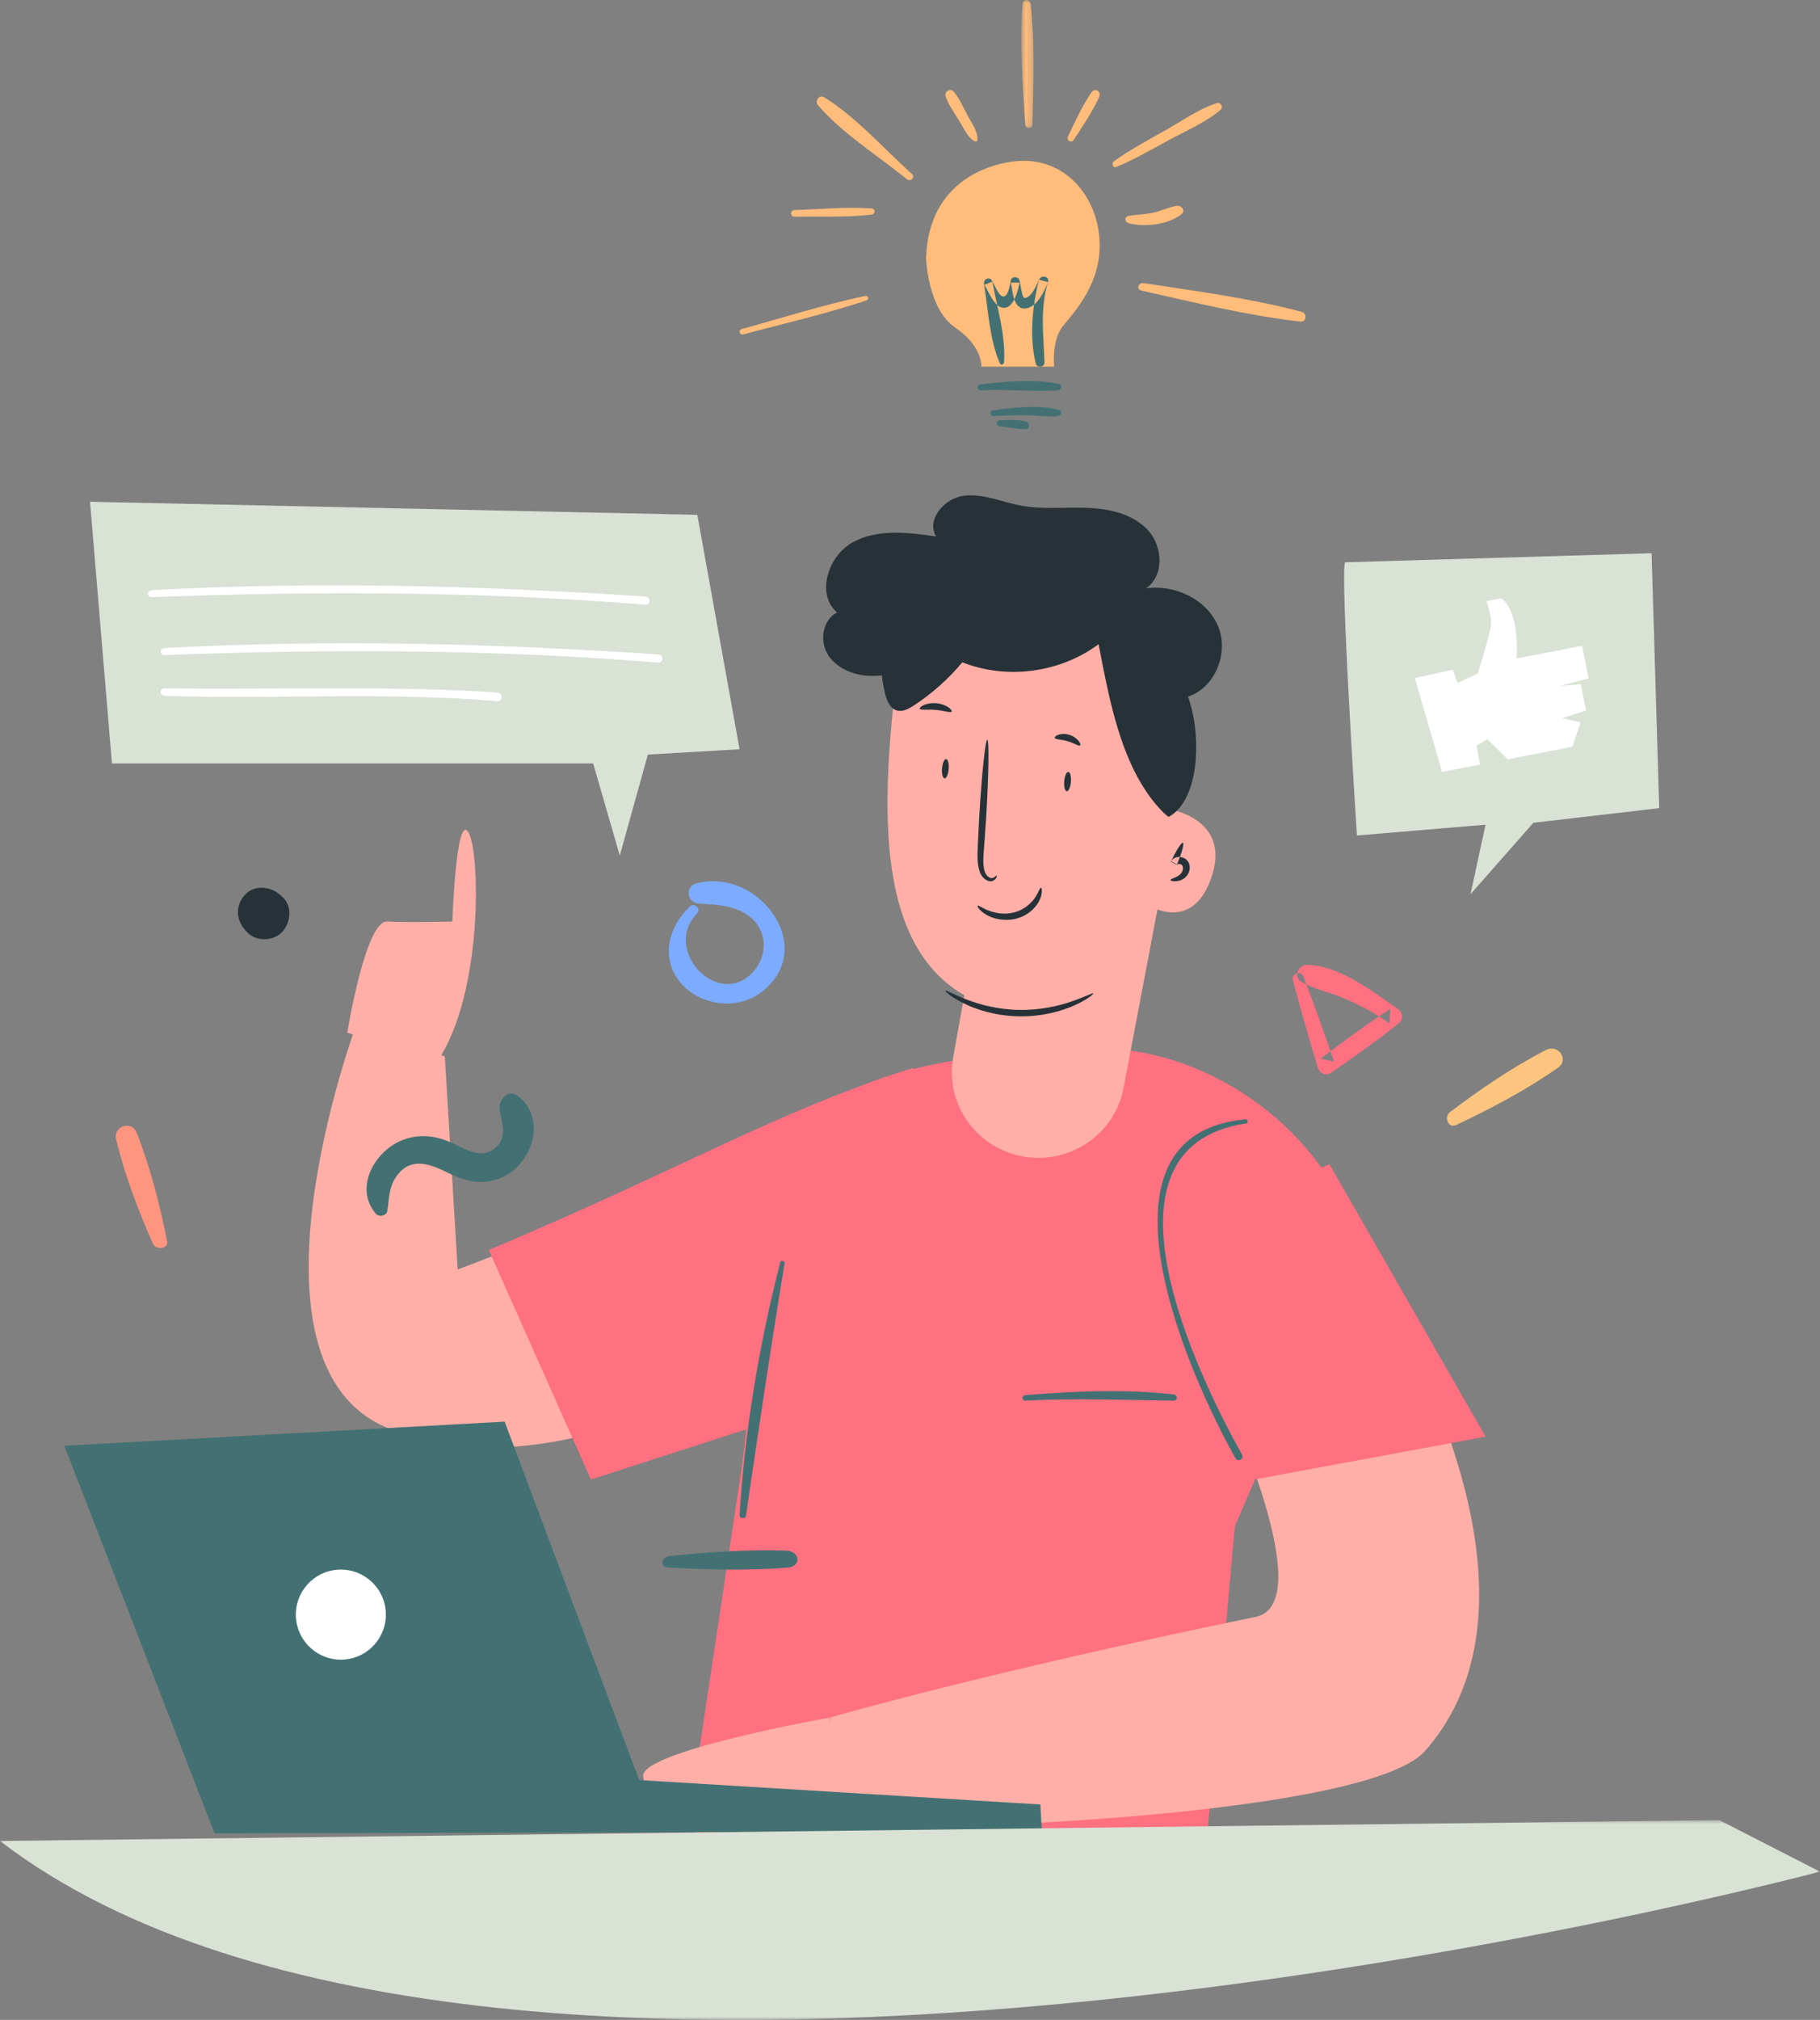 <?xml version="1.0" encoding="UTF-8"?>
<svg width="283px" height="314px" viewBox="0 0 283 314" version="1.1" xmlns="http://www.w3.org/2000/svg" xmlns:xlink="http://www.w3.org/1999/xlink">
    <rect x="0" y="0" width="283" height="314" fill="#808080" stroke="none"/>
    <!-- Generator: Sketch 64 (93537) - https://sketch.com -->
    <title>Group 109</title>
    <desc>Created with Sketch.</desc>
    <defs>
        <polygon id="path-1" points="0 0.935 282.979 0.935 282.979 32 0 32"></polygon>
        <polygon id="path-3" points="0.761 0.008 2.761 0.008 2.761 19.892 0.761 19.892"></polygon>
    </defs>
    <g id="Page-1" stroke="none" stroke-width="1" fill="none" fill-rule="evenodd">
        <g id="03" transform="translate(-66, -98)">
            <g id="Group-109" transform="translate(66, 98)">
                <path d="M107.256,140.927 C103.921,144.082 102.654,148.993 105.832,152.782 C108.825,156.351 114.619,157.108 118.356,154.262 C127.38,147.398 117.975,134.73 108.236,137.352 C106.43,137.837 106.882,140.371 108.662,140.471 C111.511,140.63 114.557,140.739 116.833,142.704 C119.277,144.818 119.33,148.391 117.325,150.821 C112.018,157.254 102.797,147.781 108.371,142.029 C109.076,141.303 107.992,140.231 107.256,140.927" id="Fill-1" fill="#7CABFF"></path>
                <path d="M201.028,152.315 C202.22,156.874 203.529,161.384 204.889,165.892 C205.218,166.977 206.213,167.316 207.115,166.682 C210.664,164.193 214.218,161.746 217.579,158.99 C218.226,158.46 218.085,157.392 217.445,156.938 C213.508,154.148 208.189,150.03 203.192,150 C201.922,149.994 201.033,151.839 202.321,152.607 C204.34,153.807 206.754,154.235 208.907,155.16 C211.395,156.226 213.857,157.477 216.049,159.097 C216.101,158.349 216.148,157.598 216.198,156.85 C212.438,159.242 208.901,161.919 205.325,164.587 C206.029,164.732 206.733,164.879 207.437,165.024 C205.911,160.572 204.346,156.149 202.655,151.761 C202.298,150.836 200.774,151.343 201.028,152.315" id="Fill-3" fill="#FF7081"></path>
                <path d="M226.412,174.89 C231.83,172.343 237.374,169.415 242.255,165.977 C244.046,164.714 242.281,162.25 240.392,163.222 C235.174,165.904 230.088,169.371 225.433,172.907 C224.501,173.617 225.187,175.467 226.412,174.89" id="Fill-5" fill="#FBC580"></path>
                <path d="M25.977,192.91 C24.848,187.274 23.378,181.424 21.235,176.061 C20.448,174.09 17.575,175.113 18.053,177.101 C19.367,182.588 21.484,188.147 23.78,193.325 C24.241,194.364 26.233,194.186 25.977,192.91" id="Fill-7" fill="#FF957E"></path>
                <path d="M43.882,139.402 L43.539,139.1 C42.031,137.767 39.558,137.506 38.091,139.1 C36.609,140.711 36.664,142.924 38.091,144.535 C38.193,144.649 38.293,144.761 38.393,144.877 C39.744,146.396 42.524,146.353 43.882,144.877 C45.233,143.408 45.507,140.835 43.882,139.402" id="Fill-9" fill="#263238"></path>
                <path d="M187.002,293.19 C187.002,293.19 129.925,306.421 107,283.573 L115.203,229.001 C117.696,213.314 116.21,183.134 128.264,172.427 C130.596,170.354 132.842,169.323 132.842,169.323 C141.298,165.253 156.341,163.055 170.787,163 C188.334,162.933 206.394,176.155 211,193.028 L192.008,237.299 L187.002,293.19 Z" id="Fill-11" fill="#FF7081"></path>
                <path d="M182.335,199.783 C182.335,199.783 207.935,248.749 195.226,251.356 C153.404,259.934 129.132,266.969 129.132,266.969 L127,283.093 C127.623,285.531 211.607,283.425 221.555,272.22 C228.578,264.309 237.916,246.028 218.051,206.46 L212.016,193 L182.335,199.783 Z" id="Fill-13" fill="#FFAFA7"></path>
                <path d="M135,172.907 L71.166,197.349 L69.168,164.228 L55.502,159 C55.502,159 35.685,212.164 60.468,222.062 C85.252,231.962 113.177,213.67 113.177,213.67 L135,172.907 Z" id="Fill-15" fill="#FFAFA7"></path>
                <path d="M142,166 C120.03,173.052 106.928,181.317 76,194.315 L91.882,230 L119.255,221.145 L142,166 Z" id="Fill-17" fill="#FF7081"></path>
                <polyline id="Fill-19" fill="#FF7081" points="179.006 192.407 194.978 230 231 223.337 206.732 181 178 192.407"></polyline>
                <path d="M159.435,217.734 C167.16,217.328 174.79,217.644 182.509,217.74 C183.184,217.75 183.143,216.848 182.509,216.776 C174.902,215.916 167.048,216.26 159.435,216.878 C158.861,216.926 158.849,217.766 159.435,217.734" id="Fill-21" fill="#437173"></path>
                <path d="M193.684,174.001 C167.713,176.368 185.477,215.015 192.133,226.715 C192.501,227.367 193.497,226.783 193.131,226.127 C186.515,214.306 168.812,178.34 193.769,174.641 C194.126,174.588 194.047,173.967 193.684,174.001" id="Fill-23" fill="#437173"></path>
                <path d="M121.326,196.244 C118.03,209.038 115.817,222.343 115.001,235.517 C114.966,236.062 115.912,236.2 115.993,235.648 C117.909,222.55 119.836,209.488 121.995,196.421 C122.064,196.005 121.437,195.813 121.326,196.244" id="Fill-25" fill="#437173"></path>
                <path d="M183.297,125 C183.698,119.45 184.104,113.9 184.506,108.349 C188.881,107.12 191.157,101.54 189.409,97.355 C187.664,93.171 182.707,90.821 178.205,91.462 C181.045,89.534 180.829,84.93 178.498,82.413 C176.167,79.897 172.516,79.081 169.082,78.949 C165.649,78.817 162.175,79.232 158.797,78.608 C155.806,78.052 152.875,76.686 149.856,77.066 C146.837,77.447 143.951,80.835 145.579,83.398 C141.225,82.761 136.514,82.181 132.644,84.276 C128.775,86.37 126.833,92.329 130.157,95.206 C127.961,96.322 127.412,99.492 128.647,101.621 C129.882,103.747 132.411,104.866 134.868,105.043 C137.328,105.217 139.767,104.597 142.154,103.982" id="Fill-27" fill="#263238"></path>
                <path d="M182.445,114.257 L181.58,125.747 C181.58,125.747 191.264,127.065 188.506,135.975 C185.743,144.885 179.119,140.987 179.119,140.987 C179.119,140.987 177.461,163.822 154.271,156.582 C135.814,150.818 136.942,126.713 139.285,106.162 C140.194,98.2 147.66,92.725 155.459,94.257 L169.401,96.997 C177.461,98.58 183.067,106 182.445,114.257" id="Fill-29" fill="#FFAFA7"></path>
                <path d="M181,136 L174.705,169.15 C173.285,176.618 165.83,181.396 158.343,179.634 C151.406,177.999 146.963,171.308 148.209,164.374 L151.626,145.374 L181,136 Z" id="Fill-31" fill="#FFAFA7"></path>
                <path d="M154.978,136.089 C155.015,136.076 155.084,136.575 154.41,136.92 C153.711,137.248 152.589,136.533 152.301,135.359 C151.927,134.228 151.983,132.859 152.044,131.453 C152.118,129.958 152.195,128.433 152.274,126.833 C152.666,120.279 153.219,114.983 153.52,115 C153.815,115.022 153.742,120.349 153.354,126.905 C153.242,128.501 153.139,130.028 153.035,131.521 C152.917,132.94 152.807,134.178 153.033,135.131 C153.197,136.094 153.864,136.566 154.298,136.494 C154.742,136.415 154.904,136.028 154.978,136.089" id="Fill-33" fill="#263238"></path>
                <path d="M147.005,154.015 C147.113,153.888 148.247,154.578 150.243,155.356 C152.221,156.137 155.134,156.936 158.433,156.996 C161.737,157.057 164.683,156.368 166.698,155.659 C168.729,154.956 169.895,154.309 169.995,154.44 C170.079,154.534 169.06,155.402 167.029,156.306 C165.02,157.211 161.921,158.062 158.409,157.996 C154.9,157.933 151.846,156.967 149.879,155.989 C147.895,155.01 146.92,154.105 147.005,154.015" id="Fill-35" fill="#263238"></path>
                <path d="M152.021,140.794 C152.154,140.692 152.687,141.147 153.703,141.545 C154.694,141.948 156.263,142.245 157.813,141.808 C159.362,141.362 160.441,140.313 160.983,139.476 C161.544,138.628 161.676,137.985 161.854,138 C161.988,137.998 162.156,138.71 161.713,139.78 C161.294,140.823 160.11,142.206 158.164,142.77 C156.208,143.315 154.337,142.801 153.308,142.169 C152.242,141.529 151.909,140.862 152.021,140.794" id="Fill-37" fill="#263238"></path>
                <path d="M182,136.794 C181.986,136.628 182.566,136.546 183.209,136.151 C183.53,135.947 183.809,135.657 183.91,135.251 C184.013,134.838 183.895,134.453 183.572,134.35 C183.306,134.247 183.053,134.333 182.994,134.43 L182.059,133.949 C182.935,132.149 183.718,130.905 183.948,131.006 C184.174,131.107 183.777,132.518 183.024,134.373 L182.091,133.89 C182.483,133.226 183.342,133.075 183.963,133.327 C184.418,133.476 184.819,133.93 184.927,134.359 C185.055,134.796 185.001,135.218 184.87,135.567 C184.614,136.279 184.009,136.697 183.543,136.85 C182.568,137.157 181.996,136.917 182,136.794" id="Fill-39" fill="#263238"></path>
                <path d="M164.007,114.698 C163.908,114.44 164.936,113.834 166.234,114.22 C167.535,114.598 168.162,115.69 167.964,115.862 C167.771,116.066 167.019,115.512 165.997,115.228 C164.986,114.914 164.083,114.982 164.007,114.698" id="Fill-41" fill="#263238"></path>
                <path d="M143.01,110.176 C142.882,109.928 144.01,109.176 145.588,109.322 C147.167,109.456 148.149,110.396 147.981,110.616 C147.822,110.866 146.794,110.46 145.5,110.36 C144.205,110.23 143.124,110.45 143.01,110.176" id="Fill-43" fill="#263238"></path>
                <path d="M180.968,126.379 C174.485,119.934 172.58,109.197 170.821,100.144 C164.818,104.602 156.558,105.698 149.636,102.956 C147.462,105.56 144.91,107.833 142.089,109.678 C141.286,110.203 140.334,110.714 139.422,110.432 C138.334,110.097 137.85,108.826 137.59,107.698 C136.762,104.086 136.733,100.22 137.968,96.733 C139.204,93.244 141.792,90.181 145.186,88.842 C148.811,87.409 152.892,88.032 156.655,89.027 C162.325,90.527 167.791,92.829 172.848,95.848 C177.808,98.81 182.574,102.731 184.677,108.188 C186.782,113.642 186.773,124.242 181.699,127" id="Fill-45" fill="#263238"></path>
                <path d="M165.882,123 C165.594,122.982 165.416,122.294 165.48,121.466 C165.546,120.637 165.832,119.982 166.118,120 C166.406,120.018 166.586,120.706 166.518,121.534 C166.454,122.361 166.168,123.018 165.882,123" id="Fill-47" fill="#263238"></path>
                <path d="M146.881,121 C146.593,120.982 146.415,120.294 146.481,119.466 C146.545,118.637 146.831,117.982 147.117,118 C147.405,118.018 147.585,118.706 147.519,119.534 C147.453,120.361 147.169,121.018 146.881,121" id="Fill-49" fill="#263238"></path>
                <path d="M54,160.531 C54,160.531 56.826,143.066 60.205,143.254 C63.583,143.442 70.336,143.254 70.336,143.254 C70.336,143.254 70.9,126.642 72.778,129.285 C74.653,131.928 75.243,154.278 68.006,165 L54,160.531 Z" id="Fill-51" fill="#FFAFA7"></path>
                <path d="M129,267 C129,267 99.428,272.263 100.008,276.165 C100.585,280.066 102.662,284 102.662,284 L129,283.37 L129,267 Z" id="Fill-53" fill="#FFAFA7"></path>
                <polygon id="Fill-55" fill="#437173" points="162 284.691 161.771 280.515 99.39 276.718 78.469 221 10 224.747 33.359 285"></polygon>
                <path d="M48.008,251.274 C48.16,254.031 50.518,256.143 53.277,255.992 C56.034,255.84 58.147,253.483 57.992,250.724 C57.841,247.967 55.484,245.855 52.727,246.008 C49.968,246.16 47.857,248.518 48.008,251.274" id="Fill-57" fill="#FFFFFF"></path>
                <path d="M46.011,251.385 C46.224,255.245 49.526,258.202 53.385,257.989 C57.246,257.778 60.201,254.476 59.989,250.615 C59.778,246.755 56.476,243.798 52.615,244.011 C48.755,244.222 45.798,247.524 46.011,251.385" id="Fill-59" fill="#FFFFFF"></path>
                <g id="Group-63" transform="translate(0, 282)">
                    <mask id="mask-2" fill="white">
                        <use xlink:href="#path-1"></use>
                    </mask>
                    <g id="Clip-62"></g>
                    <path d="M-0.001,4.188 L267.325,0.935 L282.979,8.949 C282.979,8.949 77.762,63.857 -0.001,4.188" id="Fill-61" fill="#D9E2D5" mask="url(#mask-2)"></path>
                </g>
                <path d="M158.032,25.057 C158.032,25.057 144.454,25.732 144,40.129 C144,40.129 144.228,48.001 148.528,50.925 C152.827,53.848 152.6,57 152.6,57 L163.914,57 C163.914,57 163.463,52.951 165.273,50.7 C167.083,48.45 171.609,43.728 170.932,36.755 C170.252,29.78 165.045,24.382 158.032,25.057" id="Fill-64" fill="#FFBC7A"></path>
                <path d="M152.458,60.673 C156.455,60.493 160.499,60.919 164.471,60.695 C165.043,60.661 165.239,59.795 164.613,59.669 C160.752,58.893 156.339,59.323 152.458,59.747 C151.863,59.811 151.832,60.701 152.458,60.673" id="Fill-66" fill="#437173"></path>
                <path d="M154.486,64.689 C156.141,64.599 157.808,64.535 159.467,64.551 C161.118,64.567 162.81,64.823 164.451,64.711 C165.054,64.669 165.24,63.841 164.6,63.685 C161.424,62.909 157.562,63.357 154.353,63.779 C153.804,63.853 153.932,64.719 154.486,64.689" id="Fill-68" fill="#437173"></path>
                <path d="M155.435,66.272 C156.758,66.366 158.124,66.75 159.442,66.722 C160.094,66.706 160.213,65.762 159.593,65.562 C158.313,65.148 156.762,65.292 155.435,65.346 C154.851,65.37 154.859,66.23 155.435,66.272" id="Fill-70" fill="#437173"></path>
                <path d="M156.111,56.351 C156.437,52.277 155.025,47.77 154.309,43.772 C153.897,43.941 153.488,44.108 153.077,44.278 C153.671,45.223 154.655,47.952 156.167,47.854 C157.73,47.753 158.311,45.043 158.529,43.939 L157.182,43.939 C157.484,45.198 157.521,48.233 159.554,47.945 C161.276,47.702 162.436,45.219 162.962,43.857 C162.499,43.732 162.031,43.607 161.563,43.482 C160.523,47.467 160.024,52.512 161.064,56.527 C161.252,57.25 162.431,57.106 162.409,56.351 C162.281,52.129 161.674,47.996 162.962,43.857 C163.241,42.968 161.896,42.653 161.563,43.482 C161.371,43.952 160.259,46.626 159.206,46.281 C158.94,46.194 158.59,43.81 158.529,43.58 C158.374,42.956 157.306,42.907 157.182,43.58 C157.029,44.398 156.679,46.628 155.686,45.961 C155.112,45.576 154.605,44.204 154.241,43.616 C153.826,42.943 152.896,43.419 153.009,44.121 C153.66,48.119 153.839,52.777 155.491,56.516 C155.634,56.838 156.089,56.635 156.111,56.351" id="Fill-72" fill="#437173"></path>
                <path d="M115.625,51.977 C121.969,50.261 128.516,48.782 134.71,46.705 C135.205,46.538 135.024,45.9 134.486,46.014 C128.029,47.377 121.69,49.409 115.353,51.142 C114.733,51.312 114.997,52.147 115.625,51.977" id="Fill-74" fill="#FFBC7A"></path>
                <path d="M123.544,33.692 C127.485,33.618 131.586,33.826 135.496,33.364 C136.153,33.286 136.183,32.446 135.496,32.4 C131.566,32.126 127.482,32.534 123.544,32.652 C122.822,32.674 122.815,33.706 123.544,33.692" id="Fill-76" fill="#FFBC7A"></path>
                <path d="M141.81,27.045 C137.396,23.122 133.182,18.226 128.153,15.122 C127.365,14.636 126.632,15.716 127.204,16.378 C131.061,20.838 136.473,24.152 141.01,27.861 C141.569,28.319 142.369,27.54 141.81,27.045" id="Fill-78" fill="#FFBC7A"></path>
                <path d="M151.999,21.709 C152.041,20.404 151.1,19.15 150.511,18.064 C149.815,16.78 149.213,15.292 148.255,14.217 C147.77,13.675 146.791,14.229 147.04,14.982 C147.504,16.387 148.46,17.634 149.218,18.879 C149.857,19.94 150.477,21.422 151.581,21.966 C151.773,22.061 151.99,21.95 151.999,21.709" id="Fill-80" fill="#FFBC7A"></path>
                <g id="Group-84" transform="translate(158, 0)">
                    <mask id="mask-4" fill="white">
                        <use xlink:href="#path-3"></use>
                    </mask>
                    <g id="Clip-83"></g>
                    <path d="M2.532,19.293 C2.702,13.199 2.91,6.753 2.27,0.691 C2.174,-0.206 1.05,-0.235 0.986,0.691 C0.566,6.777 1.014,13.207 1.408,19.293 C1.458,20.084 2.51,20.1 2.532,19.293" id="Fill-82" fill="#FFBC7A" mask="url(#mask-4)"></path>
                </g>
                <path d="M166.948,21.749 C168.366,19.589 169.842,17.424 170.919,15.057 C171.301,14.222 170.243,13.582 169.73,14.334 C168.272,16.472 167.179,18.871 166.062,21.213 C165.772,21.827 166.575,22.317 166.948,21.749" id="Fill-85" fill="#FFBC7A"></path>
                <path d="M173.588,25.96 C176.433,24.767 179.112,23.217 181.819,21.745 C184.491,20.294 187.484,19.031 189.812,17.063 C190.286,16.66 189.781,15.839 189.206,16.028 C186.481,16.912 184.016,18.651 181.536,20.065 C178.73,21.667 175.841,23.186 173.208,25.065 C172.797,25.358 173.033,26.191 173.588,25.96" id="Fill-87" fill="#FFBC7A"></path>
                <path d="M175.445,34.669 C177.82,35.421 181.902,34.866 183.745,33.264 C184.387,32.707 183.703,31.89 182.94,32.012 C181.673,32.212 180.504,32.817 179.242,33.084 C177.986,33.349 176.701,33.345 175.445,33.578 C174.797,33.699 174.909,34.497 175.445,34.669" id="Fill-89" fill="#FFBC7A"></path>
                <path d="M177.484,45.172 C185.563,46.98 193.9,49.046 202.165,49.993 C203.163,50.107 203.298,48.709 202.398,48.469 C194.479,46.362 185.977,45.269 177.842,44.01 C177.006,43.882 176.629,44.98 177.484,45.172" id="Fill-91" fill="#FFBC7A"></path>
                <path d="M60.229,188.242 C60.505,186.432 60.452,184.708 61.48,183.111 C63.531,179.93 66.441,180.731 69.258,182.129 C72.13,183.555 74.832,184.408 77.954,183.078 C82.829,180.997 85.115,173.749 80.465,170.34 C78.959,169.235 77.476,171.058 77.678,172.454 C77.958,174.404 78.94,176.548 77.245,178.225 C74.98,180.467 72.323,178.585 70.062,177.579 C67.619,176.493 65.024,176.255 62.504,177.258 C58.167,178.988 55.022,184.786 58.467,188.701 C58.952,189.254 60.111,189.005 60.229,188.242" id="Fill-93" fill="#437173"></path>
                <path d="M103.89,243.671 C109.976,244.029 116.373,244.173 122.45,243.698 C124.683,243.522 124.407,241.111 122.241,241.045 C116.257,240.859 109.986,241.273 104.056,241.903 C102.867,242.029 102.511,243.589 103.89,243.671" id="Fill-95" fill="#437173"></path>
                <path d="M209.154,87.412 C208.344,88.994 210.994,129.878 210.994,129.878 L230.992,128.206 L228.66,139 L238.432,127.905 L258,125.63 L256.812,86 L209.154,87.412 Z" id="Fill-97" fill="#D9E2D5"></path>
                <path d="M220,105.414 L224.235,120 L230.162,118.855 L229.583,115.918 L231.264,114.917 L234.439,118.029 L244.479,116.09 L245.78,112.286 L242.923,111.653 L246.611,110.431 L245.81,106.356 L242.62,106.633 L247,105.45 L246.004,100.393 L235.802,102.363 C235.802,102.363 236.46,95.297 233.448,93 L231.142,93.447 C231.142,93.447 231.92,95.665 231.847,97.033 C231.777,98.4 229.771,104.711 229.771,104.711 L226.638,106.163 L225.895,104.106 L220,105.414 Z" id="Fill-99" fill="#FFFFFF"></path>
                <polygon id="Fill-101" fill="#D9E2D5" points="14 78 17.406 118.685 92.232 118.685 96.373 133 100.742 117.302 115 116.472 108.428 80.032"></polygon>
                <path d="M23.598,92.836 C49.221,91.86 74.754,91.926 100.314,93.997 C101.226,94.07 101.231,92.797 100.314,92.735 C74.784,91.021 49.168,90.368 23.598,91.74 C22.806,91.783 22.796,92.866 23.598,92.836" id="Fill-103" fill="#FFFFFF"></path>
                <path d="M25.598,101.836 C51.22,100.86 76.755,100.926 102.314,102.997 C103.226,103.07 103.231,101.797 102.314,101.733 C76.785,100.021 51.169,99.368 25.598,100.741 C24.806,100.784 24.796,101.866 25.598,101.836" id="Fill-105" fill="#FFFFFF"></path>
                <path d="M25.602,108.179 C42.91,108.731 60.018,107.543 77.31,108.997 C78.227,109.075 78.233,107.707 77.31,107.647 C60.037,106.537 42.895,107.247 25.602,107.007 C24.797,106.995 24.802,108.153 25.602,108.179" id="Fill-107" fill="#FFFFFF"></path>
            </g>
        </g>
    </g>
</svg>